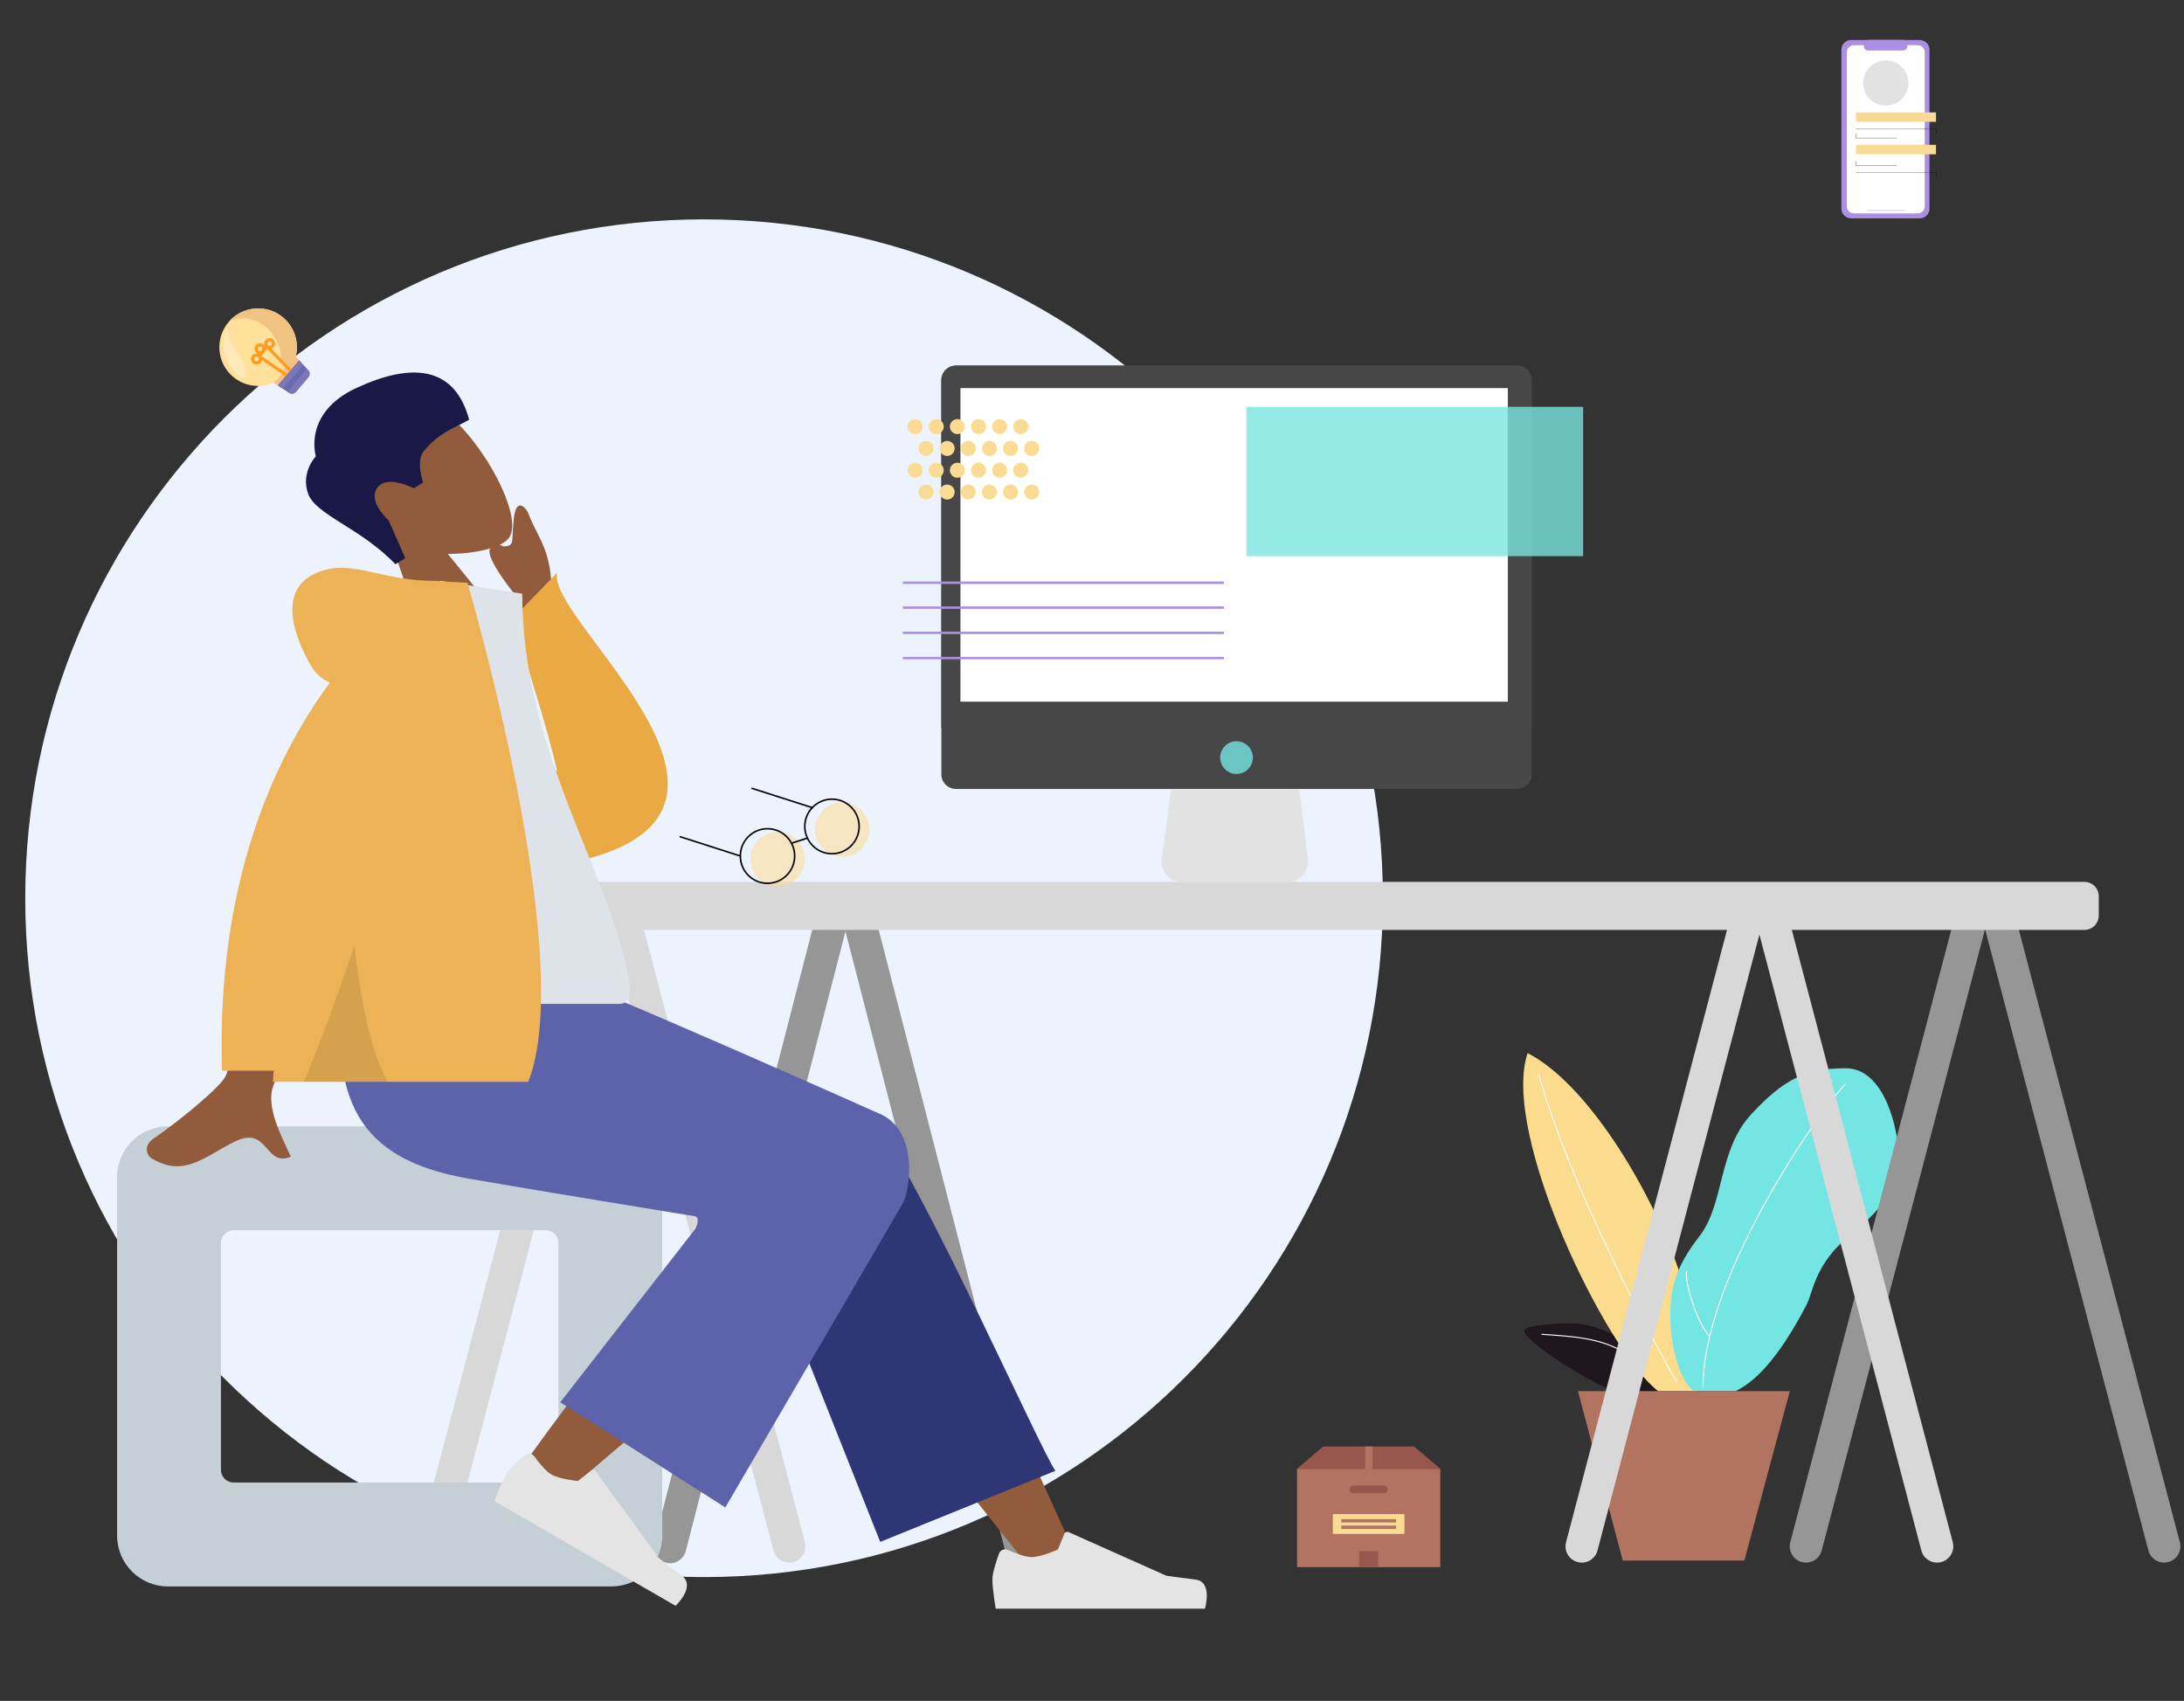 <svg width="687" height="535" viewBox="0 0 687 535" fill="none" xmlns="http://www.w3.org/2000/svg">
<rect x="0" y="0" width="687" height="535" fill="#333333" stroke="none"/>
<g clip-path="url(#clip0)">
<path d="M221.474 496.057C339.402 496.057 435.002 400.457 435.002 282.528C435.002 164.6 339.402 69 221.474 69C103.545 69 7.945 164.6 7.945 282.528C7.945 400.457 103.545 496.057 221.474 496.057Z" fill="#ECF3FD"/>
<g clip-path="url(#clip1)">
<path d="M523.998 437.566V436.771L522.09 434.386L517.718 429.021L513.028 423.345C513.028 423.345 508.513 420.221 507.352 419.681C503.123 417.725 498.958 416.231 493.982 416.231C490.921 416.231 479.483 416.692 479.459 418.615C479.459 421.469 495.476 432.272 507.225 437.518C512.344 437.566 523.998 437.566 523.998 437.566Z" fill="#1F161E"/>
<path d="M521.573 437.566C505.269 425.046 471.995 356.605 480.524 331.247C498.696 340.508 518.632 372.439 528.036 399.403C528.533 401.157 528.931 402.937 529.228 404.736L533.044 422.224L533.997 437.566H521.573Z" fill="#FBDC8E"/>
<path d="M532.702 437.566C527.201 433.099 525.444 419.871 525.397 414.935C525.309 405.722 526.724 398.934 534.602 388.798C542.479 378.663 540.357 361.843 550.85 350.508C561.342 339.172 568.242 336.017 580.659 336.017C593.075 336.017 597.01 356.144 596.978 361.207C596.835 381.62 583.965 384.506 576.128 394.259C570.428 401.334 569.983 407.121 568.258 410.428C558.989 428.226 551.485 434.951 545.921 437.566" fill="#73E5E2"/>
<path d="M535.706 436.087C535.865 401.247 572.582 348.918 580.428 341.072" stroke="white" stroke-width="0.318" stroke-linecap="round" stroke-linejoin="round"/>
<path d="M537.718 420.277C533.656 415.849 529.959 403.298 530.516 400.038" stroke="white" stroke-width="0.318" stroke-linecap="round" stroke-linejoin="round"/>
<path d="M527.312 434.585C521.557 424.363 494.252 374.633 484.038 337.996" stroke="white" stroke-width="0.318" stroke-linecap="round" stroke-linejoin="round"/>
<path d="M545.921 437.566H563.012L548.703 490.864H510.444L496.367 437.566H545.921Z" fill="#B37361"/>
<path d="M485.015 419.704C493.354 420.277 503.847 420.658 511.287 425.706" stroke="white" stroke-width="0.318" stroke-linecap="round" stroke-linejoin="round"/>
</g>
<path d="M675.802 487.684C676.52 490.415 679.315 492.046 682.046 491.328C684.777 490.61 686.409 487.815 685.691 485.084L634.567 290.626C633.849 287.895 631.053 286.263 628.322 286.981C625.592 287.699 623.96 290.495 624.678 293.226L675.802 487.684Z" fill="#969696"/>
<path d="M624.165 293.229C624.883 290.498 623.251 287.702 620.52 286.984C617.79 286.266 614.994 287.898 614.276 290.629L563.152 485.087C562.434 487.818 564.066 490.613 566.796 491.331C569.527 492.049 572.323 490.418 573.041 487.687L624.165 293.229Z" fill="#969696"/>
<path d="M553.63 293.237C554.348 290.506 552.716 287.711 549.985 286.993C547.254 286.275 544.459 287.907 543.741 290.637L492.617 485.096C491.899 487.826 493.53 490.622 496.261 491.34C498.992 492.058 501.788 490.426 502.506 487.695L553.63 293.237Z" fill="#D8D8D8"/>
<path d="M604.376 487.689C605.094 490.419 607.889 492.051 610.62 491.333C613.351 490.615 614.983 487.82 614.265 485.089L563.141 290.631C562.423 287.9 559.627 286.268 556.896 286.986C554.165 287.704 552.534 290.5 553.252 293.23L604.376 487.689Z" fill="#D8D8D8"/>
<path d="M265.989 292.813C266.695 290.074 265.047 287.281 262.308 286.576C259.569 285.87 256.777 287.518 256.071 290.257L205.804 485.291C205.098 488.03 206.746 490.822 209.485 491.528C212.224 492.234 215.016 490.586 215.722 487.847L265.989 292.813Z" fill="#969696"/>
<path d="M315.95 486.941C316.656 489.68 319.448 491.328 322.187 490.622C324.926 489.916 326.574 487.124 325.868 484.385L275.602 289.351C274.896 286.612 272.103 284.964 269.364 285.67C266.626 286.375 264.978 289.168 265.683 291.907L315.95 486.941Z" fill="#969696"/>
<path d="M655.661 277.376H161.213C158.715 277.376 156.69 279.402 156.69 281.9V287.981C156.69 290.479 158.715 292.504 161.213 292.504H655.661C658.159 292.504 660.184 290.479 660.184 287.981V281.9C660.184 279.402 658.159 277.376 655.661 277.376Z" fill="#D8D8D8"/>
<path d="M192.551 293.245C193.269 290.515 191.637 287.719 188.907 287.001C186.176 286.283 183.38 287.915 182.662 290.645L131.538 485.104C130.82 487.834 132.452 490.63 135.183 491.348C137.913 492.066 140.709 490.434 141.427 487.703L192.551 293.245Z" fill="#D8D8D8"/>
<path d="M243.31 487.689C244.028 490.42 246.823 492.052 249.554 491.334C252.285 490.616 253.917 487.82 253.199 485.089L202.075 290.631C201.357 287.9 198.561 286.269 195.83 286.987C193.099 287.705 191.468 290.5 192.186 293.231L243.31 487.689Z" fill="#D8D8D8"/>
<g clip-path="url(#clip2)">
<path d="M453.048 461.988H408V492.945H453.048V461.988Z" fill="#B27363"/>
<path d="M453.048 461.988H408L416.201 455H444.847L453.048 461.988Z" fill="#98574C"/>
<path d="M435.318 467.244H425.731C425.061 467.244 424.518 467.787 424.518 468.457C424.518 469.127 425.061 469.67 425.731 469.67H435.318C435.988 469.67 436.531 469.127 436.531 468.457C436.531 467.787 435.988 467.244 435.318 467.244Z" fill="#98574C"/>
<path d="M430.582 455V462.162" stroke="#B27363" stroke-width="2.31" stroke-miterlimit="10"/>
<path d="M433.528 487.92H427.521V492.887H433.528V487.92Z" fill="#98574C"/>
<path d="M441.786 476.254H419.262V482.491H441.786V476.254Z" fill="#FADB93"/>
<path d="M421.919 478.362H439.13" stroke="#B27363" stroke-width="1.04" stroke-miterlimit="10"/>
<path d="M421.919 480.383H439.13" stroke="#B27363" stroke-width="1.04" stroke-miterlimit="10"/>
</g>
<g clip-path="url(#clip3)">
<path d="M603.879 12.581H582.291C580.605 12.581 579.238 13.947 579.238 15.633V65.623C579.238 67.309 580.605 68.676 582.291 68.676H603.879C605.565 68.676 606.931 67.309 606.931 65.623V15.633C606.931 13.947 605.565 12.581 603.879 12.581Z" fill="#AB8FE2"/>
<path d="M603.234 14.21H583.148C581.927 14.21 580.938 15.2 580.938 16.421V64.908C580.938 66.129 581.927 67.119 583.148 67.119H603.234C604.454 67.119 605.444 66.129 605.444 64.908V16.421C605.444 15.2 604.454 14.21 603.234 14.21Z" fill="white"/>
<path d="M598.618 12.546H587.622C586.884 12.546 586.285 13.145 586.285 13.883V14.539C586.285 15.277 586.884 15.875 587.622 15.875H598.618C599.356 15.875 599.955 15.277 599.955 14.539V13.883C599.955 13.145 599.356 12.546 598.618 12.546Z" fill="#AB8FE2"/>
<path d="M593.191 33.228C597.122 33.228 600.309 30.041 600.309 26.11C600.309 22.178 597.122 18.991 593.191 18.991C589.26 18.991 586.073 22.178 586.073 26.11C586.073 30.041 589.26 33.228 593.191 33.228Z" fill="#E2E2E2"/>
<path d="M583.807 38.328V35.353H608.986V38.328H583.807Z" fill="#F8DA96"/>
<path d="M596.654 43.427H583.807V41.939" stroke="black" stroke-width="0.082" stroke-miterlimit="10"/>
<path d="M596.654 52.139H583.807V50.651" stroke="black" stroke-width="0.082" stroke-miterlimit="10"/>
<path d="M583.807 40.452H608.986V41.939" stroke="black" stroke-width="0.082" stroke-miterlimit="10"/>
<path d="M583.807 54.264H608.986V55.751" stroke="black" stroke-width="0.082" stroke-miterlimit="10"/>
<path d="M608.986 45.552H583.807V48.526H608.986V45.552Z" fill="#F8DA96"/>
<path d="M587.312 66.163H599.07" stroke="#E2E2E2" stroke-width="0.425" stroke-linecap="round" stroke-linejoin="round"/>
</g>
<path fill-rule="evenodd" clip-rule="evenodd" d="M193.366 223.775L173.339 182.166C172.518 171.744 168.74 168.402 166 161C164.861 159.159 162.314 156.716 161.595 163.331C160.877 169.946 161.819 171.3 159.426 171.783C157.032 172.267 158.343 170.526 155 171.783C152.772 172.621 153.486 176.585 163.607 189.083L171.855 228.119L193.366 223.775Z" fill="#915B3C"/>
<path fill-rule="evenodd" clip-rule="evenodd" d="M106.866 191.235L115.336 185.488C144.316 194.023 146.756 224.223 175.288 242.607C168.5 213.607 158 191.235 164.5 191.235L175.288 180.107C171.181 195.073 255.5 258.607 175.288 272.16C142.289 255.129 119.386 221.128 106.866 191.235Z" fill="#EAAA43"/>
<path fill-rule="evenodd" clip-rule="evenodd" d="M140.859 174.233C149.681 174.219 157.172 172.26 159.688 169.687C165.997 163.236 150.131 135.462 137.82 128.176C125.51 120.89 92.93 134.18 104.361 156.457C108.328 164.189 115.446 168.924 123.314 171.542L138.334 214.988L162.29 200.493L140.859 174.233Z" fill="#915B3C"/>
<path fill-rule="evenodd" clip-rule="evenodd" d="M124.384 177.467C113.28 165.904 99.195 161.965 96.884 155.192C94.574 148.419 99.357 143.534 99.357 143.534C99.357 143.534 95.112 129.903 112.153 122.011C129.194 114.119 142.956 114.856 147.58 132.002C143.711 134.343 138.192 135.77 133.184 142.076C130.801 145.078 133.071 151.817 133.071 151.817L130.152 153.583C130.152 153.583 121.639 149.107 118.638 153.474C115.638 157.841 122.251 163.685 122.251 163.685L127.489 175.588L124.384 177.467Z" fill="#191847"/>
<path fill-rule="evenodd" clip-rule="evenodd" d="M52.833 354.275C43.997 354.275 36.833 361.438 36.833 370.275V483C36.833 491.837 43.997 499 52.833 499H192.333C201.17 499 208.333 491.837 208.333 483V370.275C208.333 361.438 201.17 354.275 192.333 354.275H52.833ZM73.5 386.955C71.291 386.955 69.5 388.746 69.5 390.955V462.32C69.5 464.529 71.291 466.32 73.5 466.32H171.667C173.876 466.32 175.667 464.529 175.667 462.32V390.955C175.667 388.746 173.876 386.955 171.667 386.955H73.5Z" fill="#C5CFD6"/>
<path fill-rule="evenodd" clip-rule="evenodd" d="M324.019 493.164C301.017 465.064 285.453 444.233 277.328 430.668C263.415 407.443 252.029 386.777 248.435 378.883C239.866 360.058 268.162 351.243 274.566 360.024C284.259 373.314 304.959 415.133 336.667 485.482L324.019 493.164Z" fill="#915B3C"/>
<path fill-rule="evenodd" clip-rule="evenodd" d="M276.884 484.994L234.076 377.194C224.92 357.542 269.135 344.625 275.864 353.77C291.14 374.533 327.449 456.439 332 462.625L276.884 484.994Z" fill="#2F3676"/>
<path fill-rule="evenodd" clip-rule="evenodd" d="M162.872 463.375C171.211 451.207 201.542 410.268 218.062 393.328C222.809 388.461 227.442 383.789 231.823 379.435C244.845 366.495 270.778 388.245 257.779 400.032C225.408 429.386 178.176 469.013 174.23 472.546C168.699 477.498 157.631 471.023 162.872 463.375Z" fill="#915B3C"/>
<path fill-rule="evenodd" clip-rule="evenodd" d="M168.061 458.073C167.375 457.123 166.034 456.9 165.134 457.65C163.227 459.239 160.255 461.874 159.216 463.675C157.638 466.409 155.522 472.18 155.522 472.18C158.692 474.012 212.508 505.095 212.508 505.095C212.508 505.095 218.969 499.031 214.521 495.681C210.073 492.331 207.18 490.031 207.18 490.031L187.41 462.781C187.079 462.325 186.437 462.232 185.991 462.576L181.768 465.829C181.768 465.829 176.144 465.338 173.374 463.738C171.597 462.711 169.404 459.932 168.061 458.073Z" fill="#E4E4E4"/>
<path fill-rule="evenodd" clip-rule="evenodd" d="M317.027 487.513C315.958 487.034 314.685 487.512 314.28 488.611C313.423 490.942 312.167 494.71 312.167 496.789C312.167 499.946 313.218 506.003 313.218 506.003C316.879 506.003 379.02 506.003 379.02 506.003C379.02 506.003 381.585 497.52 376.059 496.843C370.533 496.167 366.877 495.622 366.877 495.622L336.137 481.912C335.622 481.683 335.02 481.923 334.805 482.444L332.774 487.374C332.774 487.374 327.658 489.762 324.459 489.762C322.407 489.762 319.119 488.452 317.027 487.513Z" fill="#E4E4E4"/>
<path fill-rule="evenodd" clip-rule="evenodd" d="M218.672 382.578C218.672 382.578 165.303 373.88 147.177 370.683C112.734 364.607 102.69 346.064 108.628 305.608L172.09 305.608C184.687 309.247 277.362 350.624 277.362 350.624C288.478 356.144 286.408 372.421 284.376 377.783C284.252 378.111 228.158 474.155 228.158 474.155L176.243 441.07L218.77 386.477C218.77 386.477 220.455 383.082 218.672 382.578Z" fill="#5C63AB"/>
<path fill-rule="evenodd" clip-rule="evenodd" d="M86.022 263.956C86.022 263.956 74.379 331.584 70.96 338.523C69.288 341.915 56.918 352.221 48.334 358.109C44.889 360.472 46.315 363.497 47.616 364.3C58.201 370.834 65.17 363.108 74.332 358.844C84.369 354.172 83.521 367.363 91.478 363.802C89.035 358.324 83.322 348.13 86.022 341.437C87.821 336.975 110.402 264.052 110.402 264.052L86.022 263.956Z" fill="#915B3C"/>
<path fill-rule="evenodd" clip-rule="evenodd" d="M105.667 315.759C105.667 315.759 166.342 315.759 194.93 315.759C199.009 315.759 198.24 309.867 197.651 306.894C190.846 272.579 164.281 235.59 164.281 186.745L138.534 182.705C117.237 216.971 109.872 259.158 105.667 315.759Z" fill="#DDE3E9"/>
<path fill-rule="evenodd" clip-rule="evenodd" d="M86.093 336.779H69.833C68.02 278.14 85.994 238.912 103.744 214.717C101.262 213.616 99.102 211.753 97.5 208.862C88.089 191.875 91.488 182.521 101.545 179.447C107.075 177.756 112.277 178.91 118.503 180.292C123.598 181.422 129.379 182.705 136.588 182.705C136.59 182.705 136.593 182.705 136.595 182.705C137.294 182.705 137.929 182.752 138.507 182.842L147.05 183.329C147.05 183.329 181.739 300.943 166.184 340.269H85.833C85.91 339.11 85.997 337.946 86.093 336.779Z" fill="#ECB255"/>
<path fill-rule="evenodd" clip-rule="evenodd" d="M95.63 340.269C100.893 327.622 106.291 312.86 111.485 297.615C113.419 314.404 116.639 331.266 122 340.269H95.63Z" fill="black" fill-opacity="0.1"/>
<path opacity="0.57" d="M244.614 278.813C249.334 278.813 253.161 274.97 253.161 270.23C253.161 265.489 249.334 261.646 244.614 261.646C239.893 261.646 236.066 265.489 236.066 270.23C236.066 274.97 239.893 278.813 244.614 278.813Z" fill="#FADB93"/>
<path opacity="0.57" d="M264.894 269.514C269.615 269.514 273.442 265.671 273.442 260.931C273.442 256.19 269.615 252.347 264.894 252.347C260.173 252.347 256.347 256.19 256.347 260.931C256.347 265.671 260.173 269.514 264.894 269.514Z" fill="#FADB93"/>
<path d="M241.422 277.833C246.143 277.833 249.97 273.99 249.97 269.25C249.97 264.509 246.143 260.666 241.422 260.666C236.701 260.666 232.874 264.509 232.874 269.25C232.874 273.99 236.701 277.833 241.422 277.833Z" stroke="black" stroke-width="0.489" stroke-linecap="round" stroke-linejoin="round"/>
<path d="M261.703 268.534C266.423 268.534 270.25 264.691 270.25 259.95C270.25 255.21 266.423 251.367 261.703 251.367C256.982 251.367 253.155 255.21 253.155 259.95C253.155 264.691 256.982 268.534 261.703 268.534Z" stroke="black" stroke-width="0.489" stroke-linecap="round" stroke-linejoin="round"/>
<path d="M232.868 269.25L214 263.201" stroke="black" stroke-width="0.489" stroke-linecap="round" stroke-linejoin="round"/>
<path d="M248.981 265.226L253.97 263.62" stroke="black" stroke-width="0.489" stroke-linecap="round" stroke-linejoin="round"/>
<path d="M255.454 254.024L236.58 247.975" stroke="black" stroke-width="0.489" stroke-linecap="round" stroke-linejoin="round"/>
<g clip-path="url(#clip4)">
<path d="M93.098 123.244C92.517 123.93 91.484 124.018 90.799 123.438L86.064 120.384C81.821 122.231 76.843 121.509 73.307 118.514C68.175 114.168 67.54 106.452 71.89 101.316C76.24 96.18 83.956 95.536 89.087 99.882C92.623 102.877 94.155 107.669 93.031 112.158L96.823 116.325C97.508 116.906 97.593 117.937 97.012 118.623L93.098 123.244Z" fill="#FFE19C"/>
<path opacity="0.28" d="M77.421 117.549C77.193 113.529 74.06 110.682 72.52 107.083C71.756 105.452 71.625 103.812 71.97 102.282C69.024 107.305 70.017 113.877 74.605 117.763C75.094 118.177 75.615 118.547 76.153 118.874C76.918 118.827 77.56 118.332 77.421 117.549Z" fill="white"/>
<path d="M72.284 100.876C72.648 100.734 73.023 100.607 73.418 100.509C77.876 99.308 82.681 101.083 85.471 104.785C87.226 107.227 88.809 110.1 88.24 113.255C88.025 114.412 89.56 114.18 89.42 115.021C89.129 117.302 87.654 118.913 86.114 120.419L90.797 123.44C91.482 124.02 92.513 123.934 93.096 123.247L97.01 118.625C97.591 117.939 97.506 116.908 96.821 116.328L93.029 112.16C94.153 107.671 92.621 102.88 89.085 99.885C84.106 95.663 76.695 96.146 72.284 100.876Z" fill="#F1C382"/>
<path d="M87.396 121.244L90.799 123.438C91.484 124.018 92.515 123.932 93.098 123.244L97.012 118.623C97.593 117.937 97.508 116.906 96.823 116.325L94.098 113.331L87.396 121.244Z" fill="#6A69B0"/>
<path d="M95.368 114.728L94.098 113.331L87.396 121.244L88.984 122.266L95.368 114.728Z" fill="#7D76B7"/>
<path d="M90.426 123.198L90.799 123.438C91.484 124.018 92.515 123.932 93.098 123.244L97.012 118.623C97.593 117.937 97.508 116.906 96.823 116.325L96.525 115.998L90.426 123.198Z" fill="#7D76B7"/>
<path d="M90.131 118.015L81.372 111.939" stroke="#FF9B21" stroke-width="0.99" stroke-miterlimit="10"/>
<path d="M91.364 116.56L83.929 108.92" stroke="#FF9B21" stroke-width="0.99" stroke-miterlimit="10"/>
<path d="M79.874 113.863C79.36 113.428 79.299 112.66 79.733 112.147C80.169 111.632 80.937 111.57 81.449 112.004C81.962 112.438 82.025 113.208 81.591 113.72C81.155 114.235 80.387 114.297 79.874 113.863Z" stroke="#FF9B21" stroke-width="0.99" stroke-miterlimit="10"/>
<path d="M84.006 108.986C83.491 108.55 83.43 107.782 83.865 107.269C84.299 106.756 85.068 106.692 85.581 107.126C86.093 107.56 86.156 108.33 85.722 108.842C85.288 109.355 84.518 109.419 84.006 108.986Z" stroke="#FF9B21" stroke-width="0.99" stroke-miterlimit="10"/>
<path d="M81.011 110.638C80.497 110.202 80.436 109.434 80.87 108.921C81.304 108.409 82.076 108.342 82.588 108.776C83.1 109.21 83.164 109.98 82.728 110.495C82.293 111.008 81.524 111.072 81.011 110.638Z" stroke="#FF9B21" stroke-width="0.99" stroke-miterlimit="10"/>
<path d="M81.449 112.004L84.006 108.986" stroke="#FF9B21" stroke-width="0.99" stroke-miterlimit="10"/>
</g>
<g clip-path="url(#clip5)">
<path d="M477.215 114.998H300.71C298.173 114.998 296.115 117.055 296.115 119.593V243.563C296.115 246.101 298.173 248.158 300.71 248.158H477.215C479.753 248.158 481.811 246.101 481.811 243.563V119.593C481.811 117.055 479.753 114.998 477.215 114.998Z" fill="#474747"/>
<path d="M300.71 114.998H477.215C478.434 114.998 479.603 115.482 480.465 116.344C481.327 117.206 481.811 118.374 481.811 119.593V228.86H296.115V119.593C296.115 118.374 296.599 117.206 297.461 116.344C298.323 115.482 299.492 114.998 300.71 114.998V114.998Z" fill="#474747"/>
<path d="M474.306 122.074H302.119V220.711H474.306V122.074Z" fill="white"/>
<path d="M404.981 277.535H371.927C371.001 277.535 370.087 277.338 369.245 276.956C368.402 276.574 367.651 276.017 367.041 275.321C366.431 274.626 365.976 273.808 365.708 272.923C365.439 272.038 365.362 271.106 365.483 270.189L368.378 248.158H408.69L411.431 270.244C411.543 271.158 411.46 272.085 411.187 272.963C410.914 273.842 410.457 274.653 409.848 275.342C409.238 276.031 408.489 276.583 407.65 276.961C406.811 277.339 405.901 277.535 404.981 277.535Z" fill="#E2E2E2"/>
<path opacity="0.8" d="M388.963 243.441C391.805 243.441 394.109 241.137 394.109 238.295C394.109 235.452 391.805 233.148 388.963 233.148C386.121 233.148 383.817 235.452 383.817 238.295C383.817 241.137 386.121 243.441 388.963 243.441Z" fill="#73E5E2"/>
<path opacity="0.8" d="M498 127.971H392.072V174.931H498V127.971Z" fill="#7CE5E0"/>
<path d="M284 183.294H384.996" stroke="#AB8FE2" stroke-width="0.755" stroke-miterlimit="10"/>
<path d="M284 191.12H384.996" stroke="#AB8FE2" stroke-width="0.755" stroke-miterlimit="10"/>
<path d="M284 199.054H384.996" stroke="#AB8FE2" stroke-width="0.755" stroke-miterlimit="10"/>
<path d="M284 206.988H384.996" stroke="#AB8FE2" stroke-width="0.755" stroke-miterlimit="10"/>
<path d="M287.86 136.548C289.162 136.548 290.218 135.492 290.218 134.189C290.218 132.887 289.162 131.831 287.86 131.831C286.557 131.831 285.501 132.887 285.501 134.189C285.501 135.492 286.557 136.548 287.86 136.548Z" fill="#FADB93"/>
<path d="M294.507 136.548C295.81 136.548 296.866 135.492 296.866 134.189C296.866 132.887 295.81 131.831 294.507 131.831C293.204 131.831 292.148 132.887 292.148 134.189C292.148 135.492 293.204 136.548 294.507 136.548Z" fill="#FADB93"/>
<path d="M301.154 136.548C302.457 136.548 303.513 135.492 303.513 134.189C303.513 132.887 302.457 131.831 301.154 131.831C299.852 131.831 298.796 132.887 298.796 134.189C298.796 135.492 299.852 136.548 301.154 136.548Z" fill="#FADB93"/>
<path d="M307.802 136.548C309.104 136.548 310.16 135.492 310.16 134.189C310.16 132.887 309.104 131.831 307.802 131.831C306.499 131.831 305.443 132.887 305.443 134.189C305.443 135.492 306.499 136.548 307.802 136.548Z" fill="#FADB93"/>
<path d="M314.449 136.548C315.752 136.548 316.808 135.492 316.808 134.189C316.808 132.887 315.752 131.831 314.449 131.831C313.146 131.831 312.09 132.887 312.09 134.189C312.09 135.492 313.146 136.548 314.449 136.548Z" fill="#FADB93"/>
<path d="M321.096 136.548C322.399 136.548 323.455 135.492 323.455 134.189C323.455 132.887 322.399 131.831 321.096 131.831C319.793 131.831 318.737 132.887 318.737 134.189C318.737 135.492 319.793 136.548 321.096 136.548Z" fill="#FADB93"/>
<path d="M287.86 150.272C289.162 150.272 290.218 149.216 290.218 147.913C290.218 146.61 289.162 145.554 287.86 145.554C286.557 145.554 285.501 146.61 285.501 147.913C285.501 149.216 286.557 150.272 287.86 150.272Z" fill="#FADB93"/>
<path d="M294.507 150.272C295.81 150.272 296.866 149.216 296.866 147.913C296.866 146.61 295.81 145.554 294.507 145.554C293.204 145.554 292.148 146.61 292.148 147.913C292.148 149.216 293.204 150.272 294.507 150.272Z" fill="#FADB93"/>
<path d="M301.154 150.272C302.457 150.272 303.513 149.216 303.513 147.913C303.513 146.61 302.457 145.554 301.154 145.554C299.852 145.554 298.796 146.61 298.796 147.913C298.796 149.216 299.852 150.272 301.154 150.272Z" fill="#FADB93"/>
<path d="M307.802 150.272C309.104 150.272 310.16 149.216 310.16 147.913C310.16 146.61 309.104 145.554 307.802 145.554C306.499 145.554 305.443 146.61 305.443 147.913C305.443 149.216 306.499 150.272 307.802 150.272Z" fill="#FADB93"/>
<path d="M314.449 150.272C315.752 150.272 316.808 149.216 316.808 147.913C316.808 146.61 315.752 145.554 314.449 145.554C313.146 145.554 312.09 146.61 312.09 147.913C312.09 149.216 313.146 150.272 314.449 150.272Z" fill="#FADB93"/>
<path d="M321.096 150.272C322.399 150.272 323.455 149.216 323.455 147.913C323.455 146.61 322.399 145.554 321.096 145.554C319.793 145.554 318.737 146.61 318.737 147.913C318.737 149.216 319.793 150.272 321.096 150.272Z" fill="#FADB93"/>
<path d="M291.291 143.41C292.593 143.41 293.649 142.354 293.649 141.051C293.649 139.748 292.593 138.692 291.291 138.692C289.988 138.692 288.932 139.748 288.932 141.051C288.932 142.354 289.988 143.41 291.291 143.41Z" fill="#FADB93"/>
<path d="M297.938 143.41C299.241 143.41 300.297 142.354 300.297 141.051C300.297 139.748 299.241 138.692 297.938 138.692C296.635 138.692 295.579 139.748 295.579 141.051C295.579 142.354 296.635 143.41 297.938 143.41Z" fill="#FADB93"/>
<path d="M304.585 143.41C305.888 143.41 306.944 142.354 306.944 141.051C306.944 139.748 305.888 138.692 304.585 138.692C303.282 138.692 302.226 139.748 302.226 141.051C302.226 142.354 303.282 143.41 304.585 143.41Z" fill="#FADB93"/>
<path d="M311.232 143.41C312.535 143.41 313.591 142.354 313.591 141.051C313.591 139.748 312.535 138.692 311.232 138.692C309.93 138.692 308.874 139.748 308.874 141.051C308.874 142.354 309.93 143.41 311.232 143.41Z" fill="#FADB93"/>
<path d="M317.88 143.41C319.182 143.41 320.238 142.354 320.238 141.051C320.238 139.748 319.182 138.692 317.88 138.692C316.577 138.692 315.521 139.748 315.521 141.051C315.521 142.354 316.577 143.41 317.88 143.41Z" fill="#FADB93"/>
<path d="M324.527 143.41C325.83 143.41 326.886 142.354 326.886 141.051C326.886 139.748 325.83 138.692 324.527 138.692C323.224 138.692 322.168 139.748 322.168 141.051C322.168 142.354 323.224 143.41 324.527 143.41Z" fill="#FADB93"/>
<path d="M291.291 157.133C292.593 157.133 293.649 156.077 293.649 154.775C293.649 153.472 292.593 152.416 291.291 152.416C289.988 152.416 288.932 153.472 288.932 154.775C288.932 156.077 289.988 157.133 291.291 157.133Z" fill="#FADB93"/>
<path d="M297.938 157.133C299.241 157.133 300.297 156.077 300.297 154.775C300.297 153.472 299.241 152.416 297.938 152.416C296.635 152.416 295.579 153.472 295.579 154.775C295.579 156.077 296.635 157.133 297.938 157.133Z" fill="#FADB93"/>
<path d="M304.585 157.133C305.888 157.133 306.944 156.077 306.944 154.775C306.944 153.472 305.888 152.416 304.585 152.416C303.282 152.416 302.226 153.472 302.226 154.775C302.226 156.077 303.282 157.133 304.585 157.133Z" fill="#FADB93"/>
<path d="M311.232 157.133C312.535 157.133 313.591 156.077 313.591 154.775C313.591 153.472 312.535 152.416 311.232 152.416C309.93 152.416 308.874 153.472 308.874 154.775C308.874 156.077 309.93 157.133 311.232 157.133Z" fill="#FADB93"/>
<path d="M317.88 157.133C319.182 157.133 320.238 156.077 320.238 154.775C320.238 153.472 319.182 152.416 317.88 152.416C316.577 152.416 315.521 153.472 315.521 154.775C315.521 156.077 316.577 157.133 317.88 157.133Z" fill="#FADB93"/>
<path d="M324.527 157.133C325.83 157.133 326.886 156.077 326.886 154.775C326.886 153.472 325.83 152.416 324.527 152.416C323.224 152.416 322.168 153.472 322.168 154.775C322.168 156.077 323.224 157.133 324.527 157.133Z" fill="#FADB93"/>
</g>
</g>
<defs>
<clipPath id="clip0">
<rect width="686.495" height="535" fill="white"/>
</clipPath>
<clipPath id="clip1">
<rect x="479.149" y="331.247" width="117.829" height="159.617" fill="white"/>
</clipPath>
<clipPath id="clip2">
<rect x="408" y="455" width="45.048" height="37.945" fill="white"/>
</clipPath>
<clipPath id="clip3">
<rect x="579.238" y="12.546" width="29.788" height="56.131" fill="white"/>
</clipPath>
<clipPath id="clip4">
<rect x="64" y="110.632" width="24.416" height="30.356" transform="rotate(-49.737 64 110.632)" fill="white"/>
</clipPath>
<clipPath id="clip5">
<rect x="284" y="114.998" width="214" height="162.537" fill="white"/>
</clipPath>
</defs>
</svg>
